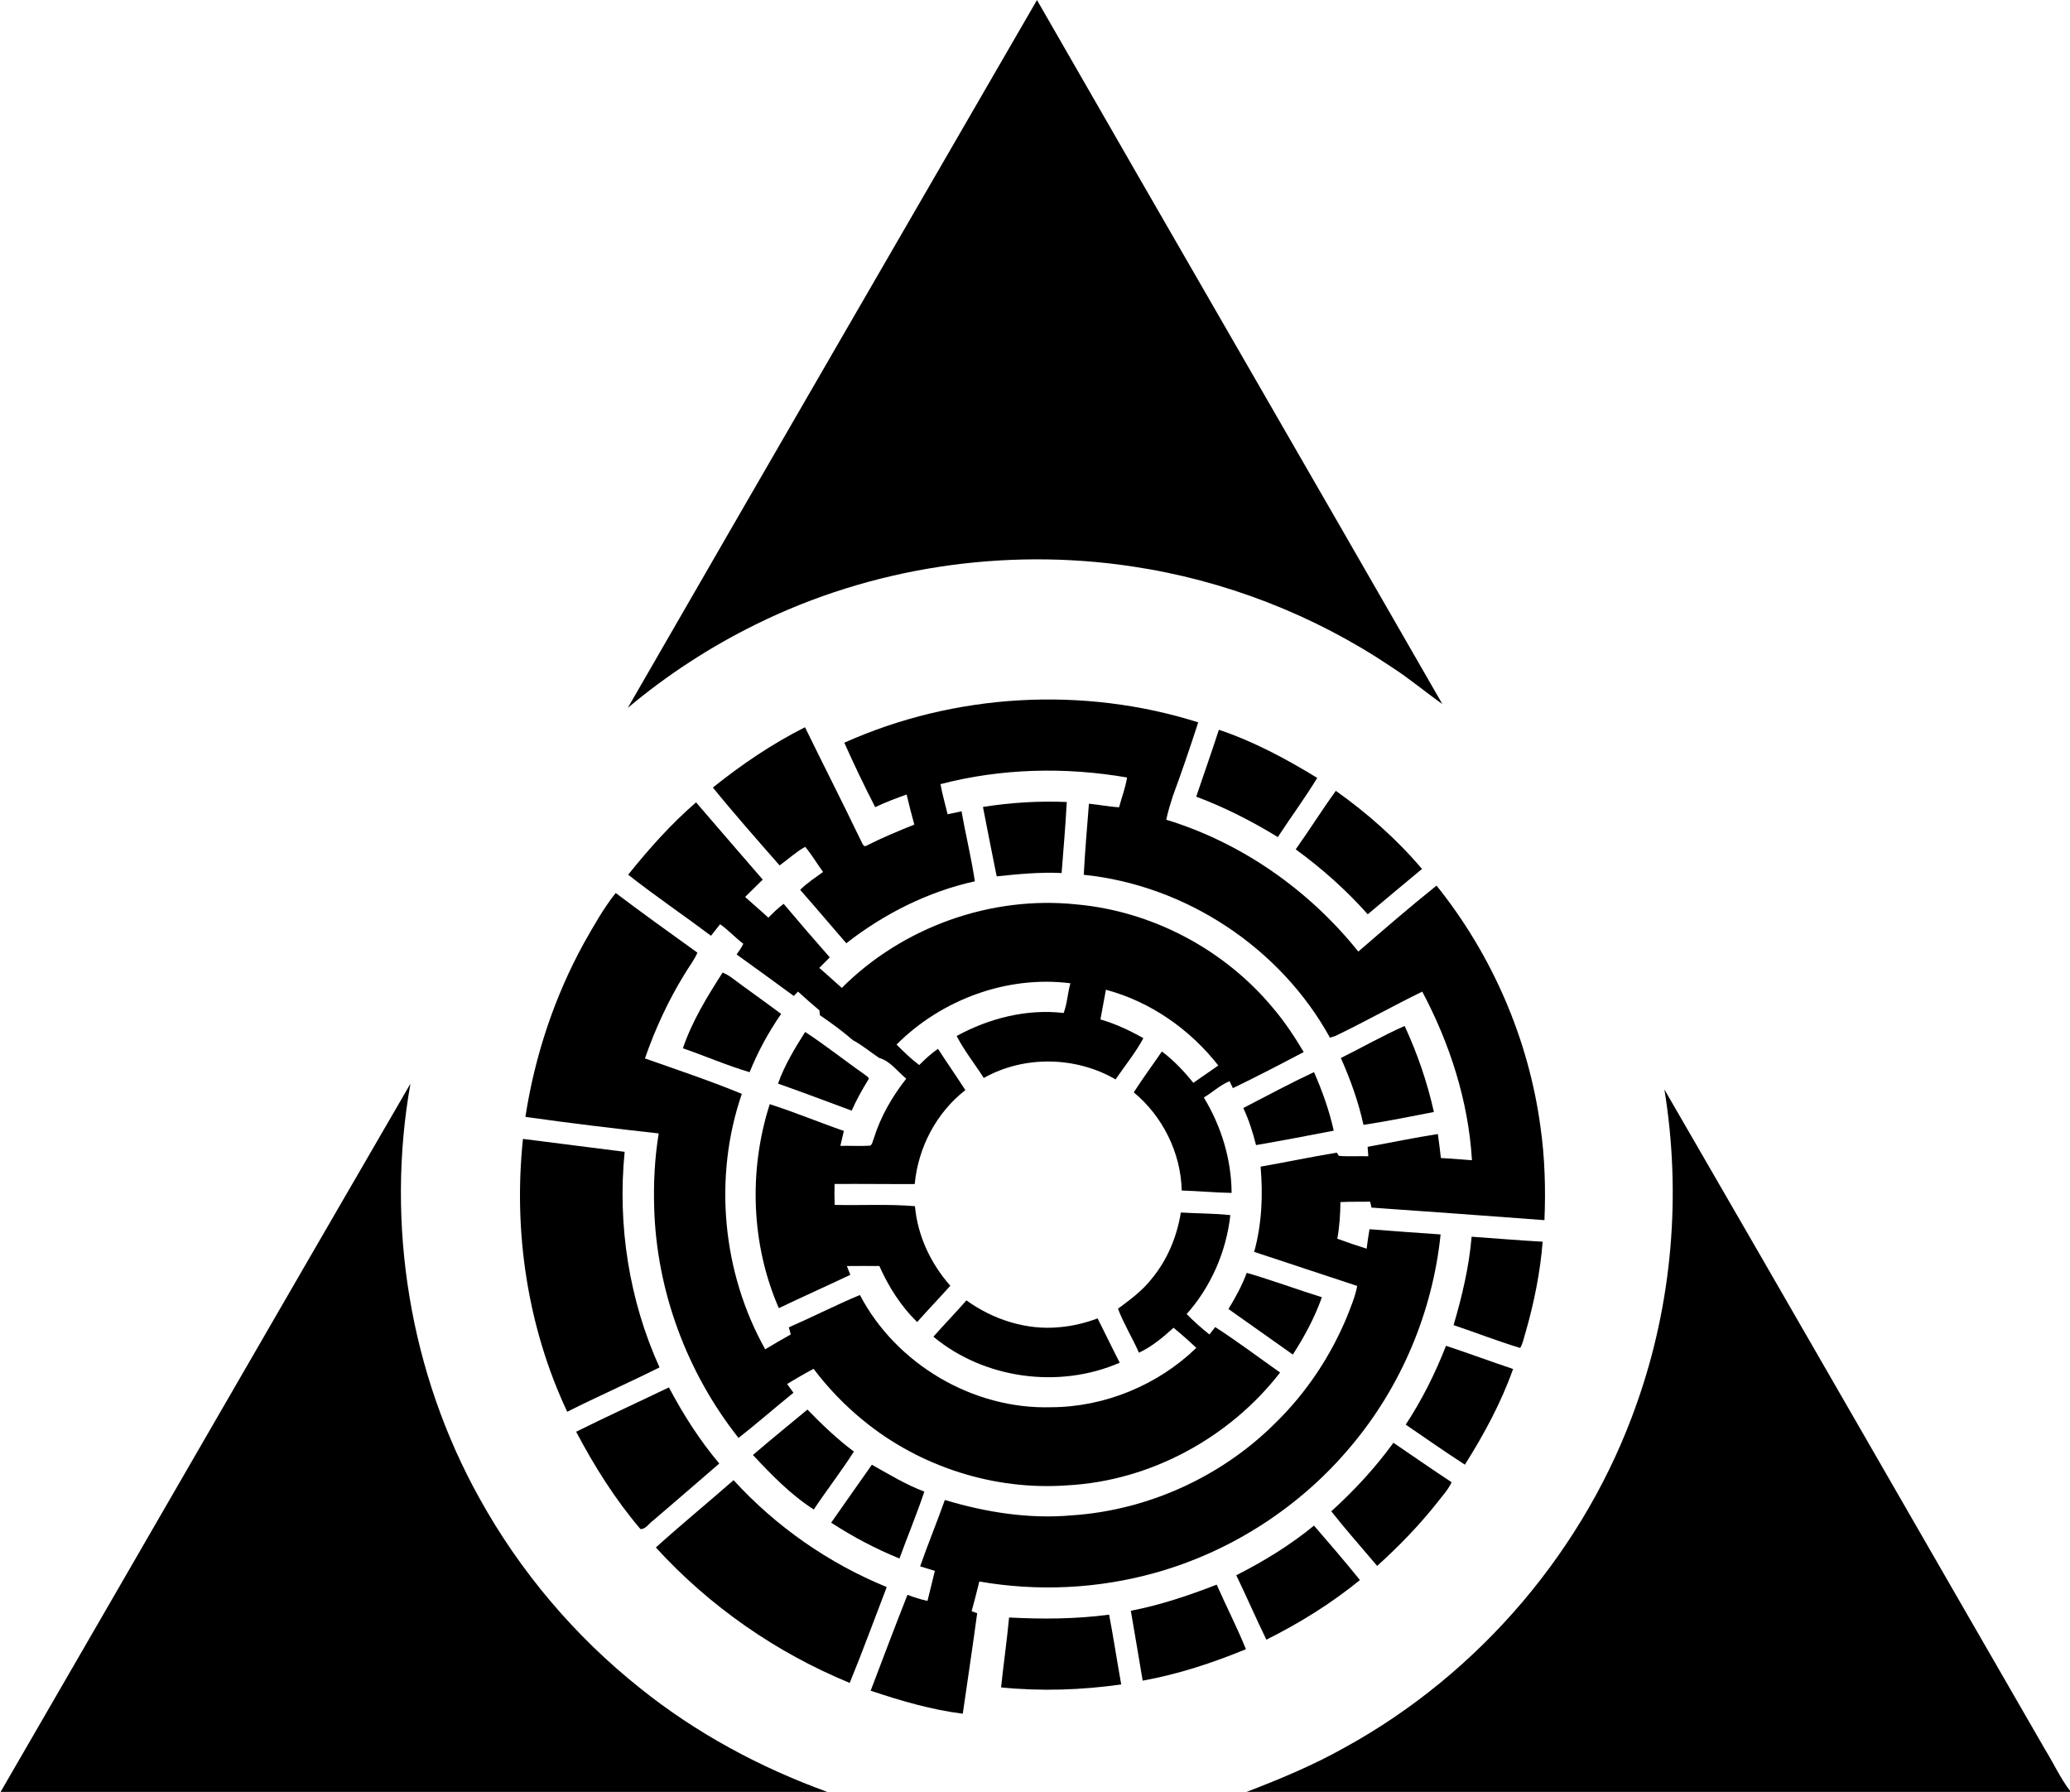 <svg width="900pt" height="779pt" viewBox="0 0 900 779" version="1.1" xmlns="http://www.w3.org/2000/svg">
<path d=" M 272.94 307.75 C 332.10 205.09 391.52 102.58 450.86 0.02 C 509.46 102.11 568.49 203.98 627.11 306.06 C 619.66 300.81 612.67 294.88 604.98 289.95 C 571.20 267.23 532.31 252.18 492.04 246.21 C 436.67 237.92 378.81 246.62 328.58 271.47 C 308.68 281.28 289.93 293.47 272.94 307.75 Z" />
<path d=" M 367.09 322.88 C 415.06 301.38 470.85 298.19 520.97 314.03 C 517.47 324.76 513.88 335.47 509.94 346.04 C 508.85 349.44 507.79 352.85 507.07 356.36 C 539.91 366.38 569.14 386.95 590.57 413.68 C 601.78 403.98 613.00 394.27 624.58 385.00 C 648.73 415.05 664.62 451.69 669.77 489.92 C 671.69 503.33 672.06 516.92 671.50 530.44 C 646.43 528.55 621.37 526.73 596.30 524.98 C 596.15 524.34 595.86 523.05 595.71 522.40 C 591.40 522.51 587.09 522.34 582.79 522.59 C 582.75 527.92 582.39 533.26 581.44 538.51 C 585.65 540.07 589.90 541.50 594.19 542.84 C 594.54 540.01 594.95 537.19 595.44 534.38 C 605.74 535.20 616.04 535.94 626.35 536.65 C 622.89 570.23 609.27 602.69 587.53 628.53 C 565.48 655.03 535.25 674.60 502.03 683.81 C 477.30 690.71 451.06 691.94 425.78 687.53 C 424.72 691.84 423.66 696.16 422.45 700.44 C 423.06 700.66 424.26 701.11 424.86 701.33 C 422.90 715.90 420.69 730.45 418.60 745.00 C 404.91 743.29 391.59 739.38 378.55 735.00 C 383.84 721.09 389.09 707.16 394.55 693.32 C 397.39 694.39 400.28 695.34 403.25 695.97 C 404.28 691.60 405.46 687.28 406.46 682.91 C 404.32 682.27 402.19 681.61 400.06 680.94 C 403.44 671.25 407.37 661.76 410.80 652.09 C 428.62 657.44 447.36 660.45 465.99 658.77 C 499.07 656.59 531.15 641.99 554.59 618.55 C 568.03 605.42 578.64 589.45 585.78 572.08 C 587.45 567.82 589.24 563.56 590.09 559.04 C 575.14 554.14 560.23 549.13 545.29 544.23 C 548.62 532.18 549.18 519.58 548.08 507.18 C 559.15 505.24 570.14 502.93 581.22 501.09 C 581.45 501.44 581.90 502.14 582.12 502.49 C 586.37 502.86 590.66 502.54 594.92 502.66 C 594.81 501.29 594.71 499.92 594.61 498.57 C 604.79 496.70 614.93 494.59 625.15 493.00 C 625.61 496.47 626.12 499.95 626.48 503.44 C 630.98 503.64 635.48 504.08 639.98 504.39 C 638.45 478.74 630.40 453.71 618.37 431.09 C 605.66 437.29 593.30 444.26 580.55 450.39 C 579.97 450.57 578.82 450.93 578.24 451.11 C 556.77 412.07 515.52 384.82 471.20 380.30 C 471.75 369.98 472.63 359.69 473.45 349.39 C 477.82 349.84 482.14 350.68 486.54 350.97 C 487.69 346.64 489.34 342.44 490.02 338.00 C 463.19 333.36 435.31 334.00 408.91 340.89 C 409.69 345.31 410.97 349.62 412.00 353.98 C 414.02 353.58 416.05 353.16 418.07 352.68 C 419.83 362.86 422.33 372.91 423.85 383.13 C 403.45 387.64 384.38 397.24 367.95 410.06 C 361.25 402.33 354.66 394.52 347.90 386.85 C 350.87 383.84 354.47 381.57 357.86 379.07 C 355.20 375.47 352.96 371.55 350.08 368.14 C 346.07 370.38 342.68 373.55 338.96 376.22 C 329.17 365.05 319.30 353.90 309.95 342.36 C 322.42 332.38 335.71 323.34 350.00 316.16 C 358.07 332.67 366.43 349.05 374.39 365.62 C 374.92 366.47 375.42 368.62 376.84 367.59 C 383.57 364.18 390.52 361.27 397.53 358.49 C 396.31 354.15 395.24 349.78 394.18 345.41 C 389.55 347.04 384.96 348.80 380.52 350.89 C 375.77 341.69 371.32 332.33 367.09 322.88 Z" />
<path d=" M 520.09 346.34 C 523.38 336.65 526.78 326.99 529.95 317.26 C 545.04 322.31 559.16 329.89 572.71 338.18 C 567.35 346.98 561.20 355.28 555.57 363.91 C 544.30 357.00 532.48 350.97 520.09 346.34 Z" />
<path d=" M 563.35 369.24 C 569.31 360.86 574.76 352.13 580.80 343.80 C 594.56 353.58 607.34 364.87 618.26 377.76 C 610.38 384.30 602.51 390.87 594.67 397.47 C 585.30 386.94 574.74 377.52 563.35 369.24 Z" />
<path d=" M 273.11 380.26 C 282.13 369.05 291.73 358.22 302.64 348.81 C 312.31 360.00 321.91 371.25 331.62 382.39 C 329.11 384.95 326.46 387.37 323.97 389.95 C 327.30 392.99 330.77 395.87 334.08 398.94 C 336.19 396.83 338.31 394.70 340.72 392.93 C 347.32 400.75 354.00 408.51 360.77 416.19 C 359.24 417.72 357.72 419.25 356.20 420.79 C 359.55 423.60 362.71 426.61 366.00 429.48 C 392.39 403.04 430.84 389.27 468.01 393.17 C 501.04 396.12 532.51 412.85 553.63 438.39 C 558.63 444.27 562.88 450.74 566.84 457.36 C 556.65 462.74 546.41 468.05 536.04 473.05 C 535.55 472.04 535.06 471.03 534.59 470.03 C 530.47 471.72 527.20 474.87 523.40 477.12 C 530.98 489.58 535.39 503.98 535.48 518.60 C 528.24 518.46 521.02 517.78 513.79 517.55 C 513.42 501.18 505.53 485.30 492.94 474.88 C 496.82 468.82 501.12 463.04 505.17 457.10 C 510.34 460.98 514.80 465.71 518.84 470.74 C 522.43 468.19 526.11 465.76 529.70 463.21 C 517.40 447.48 500.19 435.45 480.83 430.27 C 480.10 434.59 479.18 438.87 478.45 443.18 C 485.00 445.07 491.19 447.99 497.12 451.32 C 493.72 457.68 489.07 463.29 485.04 469.25 C 467.71 459.20 445.24 458.78 427.73 468.63 C 423.84 462.53 419.26 456.82 415.94 450.38 C 430.02 442.68 446.42 438.49 462.46 440.38 C 464.03 436.22 464.18 431.72 465.39 427.46 C 437.88 423.95 409.30 434.56 389.80 454.11 C 392.92 457.24 396.11 460.35 399.66 463.01 C 402.21 460.47 404.84 457.98 407.84 455.98 C 411.74 462.00 415.83 467.88 419.72 473.91 C 407.11 483.71 399.17 498.89 397.71 514.74 C 386.09 514.80 374.47 514.63 362.86 514.71 C 362.77 517.74 362.78 520.78 362.91 523.82 C 374.54 524.07 386.20 523.38 397.81 524.37 C 398.95 537.24 404.67 549.33 413.18 558.96 C 408.43 564.27 403.49 569.41 398.75 574.74 C 391.71 567.84 386.31 559.37 382.33 550.38 C 377.62 550.34 372.90 550.34 368.20 550.39 C 368.70 551.66 369.19 552.92 369.71 554.20 C 359.38 559.11 348.93 563.76 338.62 568.70 C 326.52 540.93 325.45 508.80 334.67 480.02 C 345.55 483.49 356.10 487.92 366.89 491.65 C 366.41 493.82 365.89 495.98 365.38 498.14 C 369.70 498.05 374.04 498.32 378.35 498.06 C 379.36 497.41 379.41 496.01 379.88 495.02 C 382.82 485.49 387.88 476.74 394.02 468.93 C 390.19 465.83 387.16 461.31 382.23 459.90 C 378.39 457.36 374.88 454.34 370.80 452.18 C 366.26 448.25 361.42 444.70 356.46 441.33 C 356.42 440.81 356.33 439.78 356.29 439.26 C 353.12 436.60 350.00 433.87 346.96 431.07 C 346.50 431.55 345.58 432.49 345.12 432.97 C 336.83 426.96 328.61 420.88 320.28 414.94 C 321.35 413.46 322.37 411.94 323.18 410.30 C 319.67 407.62 316.69 404.34 313.10 401.78 C 311.78 403.45 310.45 405.13 309.13 406.80 C 297.20 397.85 284.82 389.48 273.11 380.26 Z" />
<path d=" M 427.37 350.81 C 439.41 348.89 451.63 348.14 463.81 348.66 C 463.27 358.97 462.37 369.25 461.57 379.54 C 452.12 379.07 442.71 380.00 433.34 380.98 C 431.32 370.92 429.32 360.87 427.37 350.81 Z" />
<path d=" M 253.91 409.95 C 258.13 402.49 262.36 394.94 267.69 388.21 C 279.39 397.05 291.32 405.59 303.23 414.16 C 301.78 417.53 299.43 420.40 297.59 423.55 C 290.52 435.06 284.83 447.38 280.41 460.13 C 294.50 465.12 308.71 469.83 322.53 475.54 C 310.09 511.74 313.99 553.19 332.70 586.58 C 336.35 584.34 340.09 582.25 343.81 580.12 C 343.60 579.35 343.19 577.81 342.98 577.04 C 353.34 572.51 363.43 567.34 373.87 562.98 C 389.64 593.04 423.06 612.78 457.03 611.77 C 480.34 611.70 503.40 602.15 520.14 585.96 C 516.94 582.93 513.63 580.01 510.23 577.22 C 505.66 581.38 500.83 585.43 495.20 588.06 C 492.34 581.61 488.59 575.53 486.08 568.95 C 491.35 565.02 496.76 561.09 500.82 555.81 C 507.59 547.64 511.73 537.55 513.41 527.12 C 520.58 527.57 527.79 527.46 534.93 528.26 C 533.18 544.08 526.53 559.37 515.94 571.27 C 519.04 574.43 522.36 577.38 525.84 580.14 C 526.67 579.06 527.51 577.99 528.35 576.92 C 538.00 583.13 547.18 590.07 556.57 596.69 C 534.52 625.11 500.15 643.77 464.14 645.72 C 432.44 648.07 400.06 637.73 375.47 617.62 C 367.35 611.02 360.03 603.43 353.73 595.07 C 349.82 597.13 346.02 599.39 342.23 601.66 C 343.16 602.91 344.08 604.19 344.98 605.48 C 336.96 611.95 329.21 618.76 321.10 625.12 C 298.67 596.76 285.44 561.20 284.43 525.02 C 284.10 514.23 284.64 503.40 286.40 492.74 C 267.05 490.58 247.71 488.29 228.43 485.54 C 232.51 459.13 241.02 433.38 253.91 409.95 Z" />
<path d=" M 314.20 422.78 C 315.55 423.41 316.88 424.09 318.08 425.01 C 325.21 430.33 332.49 435.45 339.62 440.78 C 334.15 448.69 329.52 457.19 325.92 466.11 C 316.07 463.21 306.62 459.07 296.91 455.73 C 300.90 443.94 307.50 433.21 314.20 422.78 Z" />
<path d=" M 582.98 459.95 C 592.24 455.36 601.24 450.20 610.70 446.02 C 616.27 457.99 620.55 470.54 623.44 483.42 C 613.25 485.38 603.07 487.46 592.82 489.02 C 590.63 478.99 587.14 469.31 582.98 459.95 Z" />
<path d=" M 338.27 471.08 C 341.10 463.08 345.54 455.77 350.06 448.63 C 358.96 454.41 367.26 461.09 375.98 467.16 C 376.54 467.77 378.32 468.39 377.47 469.46 C 374.80 473.77 372.36 478.21 370.29 482.83 C 359.62 478.90 349.00 474.84 338.27 471.08 Z" />
<path d=" M 540.56 481.69 C 550.76 476.42 560.89 470.96 571.30 466.08 C 574.92 474.29 577.94 482.78 579.89 491.54 C 568.65 493.73 557.39 495.86 546.11 497.81 C 544.71 492.29 542.98 486.85 540.56 481.69 Z" />
<path d=" M 0.26 779.00 C 59.71 676.40 118.90 573.65 178.45 471.12 C 167.58 532.33 178.25 597.17 208.55 651.49 C 226.07 683.14 249.89 711.29 278.20 733.82 C 302.55 753.40 330.38 768.38 359.72 779.00 L 0.26 779.00 Z" />
<path d=" M 711.71 609.95 C 727.11 566.47 731.07 519.12 723.65 473.63 C 779.03 569.22 834.02 665.04 889.25 760.71 C 892.89 766.61 895.79 772.99 900.00 778.53 L 900.00 779.00 L 541.99 779.00 C 556.58 773.39 571.07 767.38 584.71 759.68 C 643.40 727.45 689.60 673.18 711.71 609.95 Z" />
<path d=" M 227.38 495.12 C 242.12 496.95 256.85 498.90 271.59 500.73 C 268.42 532.57 273.51 565.28 286.75 594.45 C 273.48 601.09 259.88 607.07 246.62 613.74 C 229.34 577.03 223.11 535.38 227.38 495.12 Z" />
<path d=" M 631.99 576.08 C 635.69 563.53 638.73 550.72 639.83 537.64 C 650.13 538.35 660.41 539.24 670.72 539.81 C 669.67 553.07 667.02 566.18 663.37 578.96 C 662.58 581.30 662.24 583.87 660.95 586.00 C 651.18 583.07 641.67 579.30 631.99 576.08 Z" />
<path d=" M 534.12 569.08 C 537.16 564.05 540.02 558.88 542.05 553.35 C 553.05 556.51 563.79 560.56 574.73 563.95 C 571.62 572.76 567.16 581.04 562.10 588.87 C 552.76 582.30 543.46 575.66 534.12 569.08 Z" />
<path d=" M 405.83 581.11 C 410.53 575.76 415.51 570.68 420.18 565.32 C 431.87 573.73 446.44 578.44 460.89 576.95 C 466.48 576.46 471.96 575.12 477.22 573.15 C 480.45 579.55 483.55 586.02 486.84 592.41 C 460.51 603.87 427.95 599.50 405.83 581.11 Z" />
<path d=" M 628.69 585.06 C 638.46 588.28 648.10 591.88 657.86 595.14 C 652.67 609.81 645.20 623.59 636.91 636.74 C 628.21 631.13 619.73 625.17 611.18 619.33 C 618.25 608.59 624.03 597.03 628.69 585.06 Z" />
<path d=" M 250.50 622.42 C 263.84 615.79 277.40 609.61 290.82 603.15 C 297.04 614.85 304.17 626.12 312.74 636.24 C 303.21 644.54 293.57 652.72 284.01 660.99 C 282.21 662.16 280.72 664.91 278.45 664.72 C 267.45 651.83 258.39 637.38 250.50 622.42 Z" />
<path d=" M 327.36 632.53 C 335.16 625.83 343.15 619.35 351.06 612.78 C 357.38 619.31 363.98 625.59 371.26 631.05 C 365.75 639.65 359.48 647.74 353.81 656.23 C 343.82 649.82 335.43 641.17 327.36 632.53 Z" />
<path d=" M 578.82 657.01 C 588.79 648.01 597.93 638.08 605.84 627.22 C 614.25 632.95 622.61 638.76 631.12 644.36 C 629.69 647.60 627.20 650.18 625.08 652.97 C 617.16 663.00 608.25 672.20 598.76 680.75 C 592.10 672.85 585.22 665.12 578.82 657.01 Z" />
<path d=" M 361.37 661.96 C 367.22 653.53 373.20 645.19 379.07 636.77 C 386.52 640.94 393.85 645.43 401.88 648.45 C 398.61 658.26 394.60 667.82 391.07 677.54 C 380.69 673.32 370.76 668.05 361.37 661.96 Z" />
<path d=" M 285.15 672.73 C 296.21 662.75 307.74 653.30 318.94 643.47 C 337.34 663.62 360.27 679.62 385.54 689.95 C 380.19 703.84 375.08 717.84 369.44 731.62 C 337.47 718.47 308.44 698.29 285.15 672.73 Z" />
<path d=" M 537.51 684.81 C 549.45 678.77 560.94 671.73 571.30 663.23 C 578.06 671.03 584.80 678.87 591.28 686.90 C 578.78 697.08 565.01 705.64 550.59 712.82 C 546.09 703.54 541.98 694.09 537.51 684.81 Z" />
<path d=" M 491.66 700.25 C 504.48 697.78 516.86 693.62 529.00 688.89 C 533.13 698.29 537.87 707.44 541.70 716.97 C 527.21 722.92 512.25 727.85 496.81 730.64 C 495.16 720.49 493.37 710.38 491.66 700.25 Z" />
<path d=" M 438.73 703.18 C 453.24 703.94 467.80 703.87 482.23 701.94 C 484.13 712.03 485.68 722.18 487.49 732.29 C 470.21 734.71 452.63 735.33 435.26 733.57 C 436.30 723.43 437.79 713.33 438.73 703.18 Z" />
</svg>
